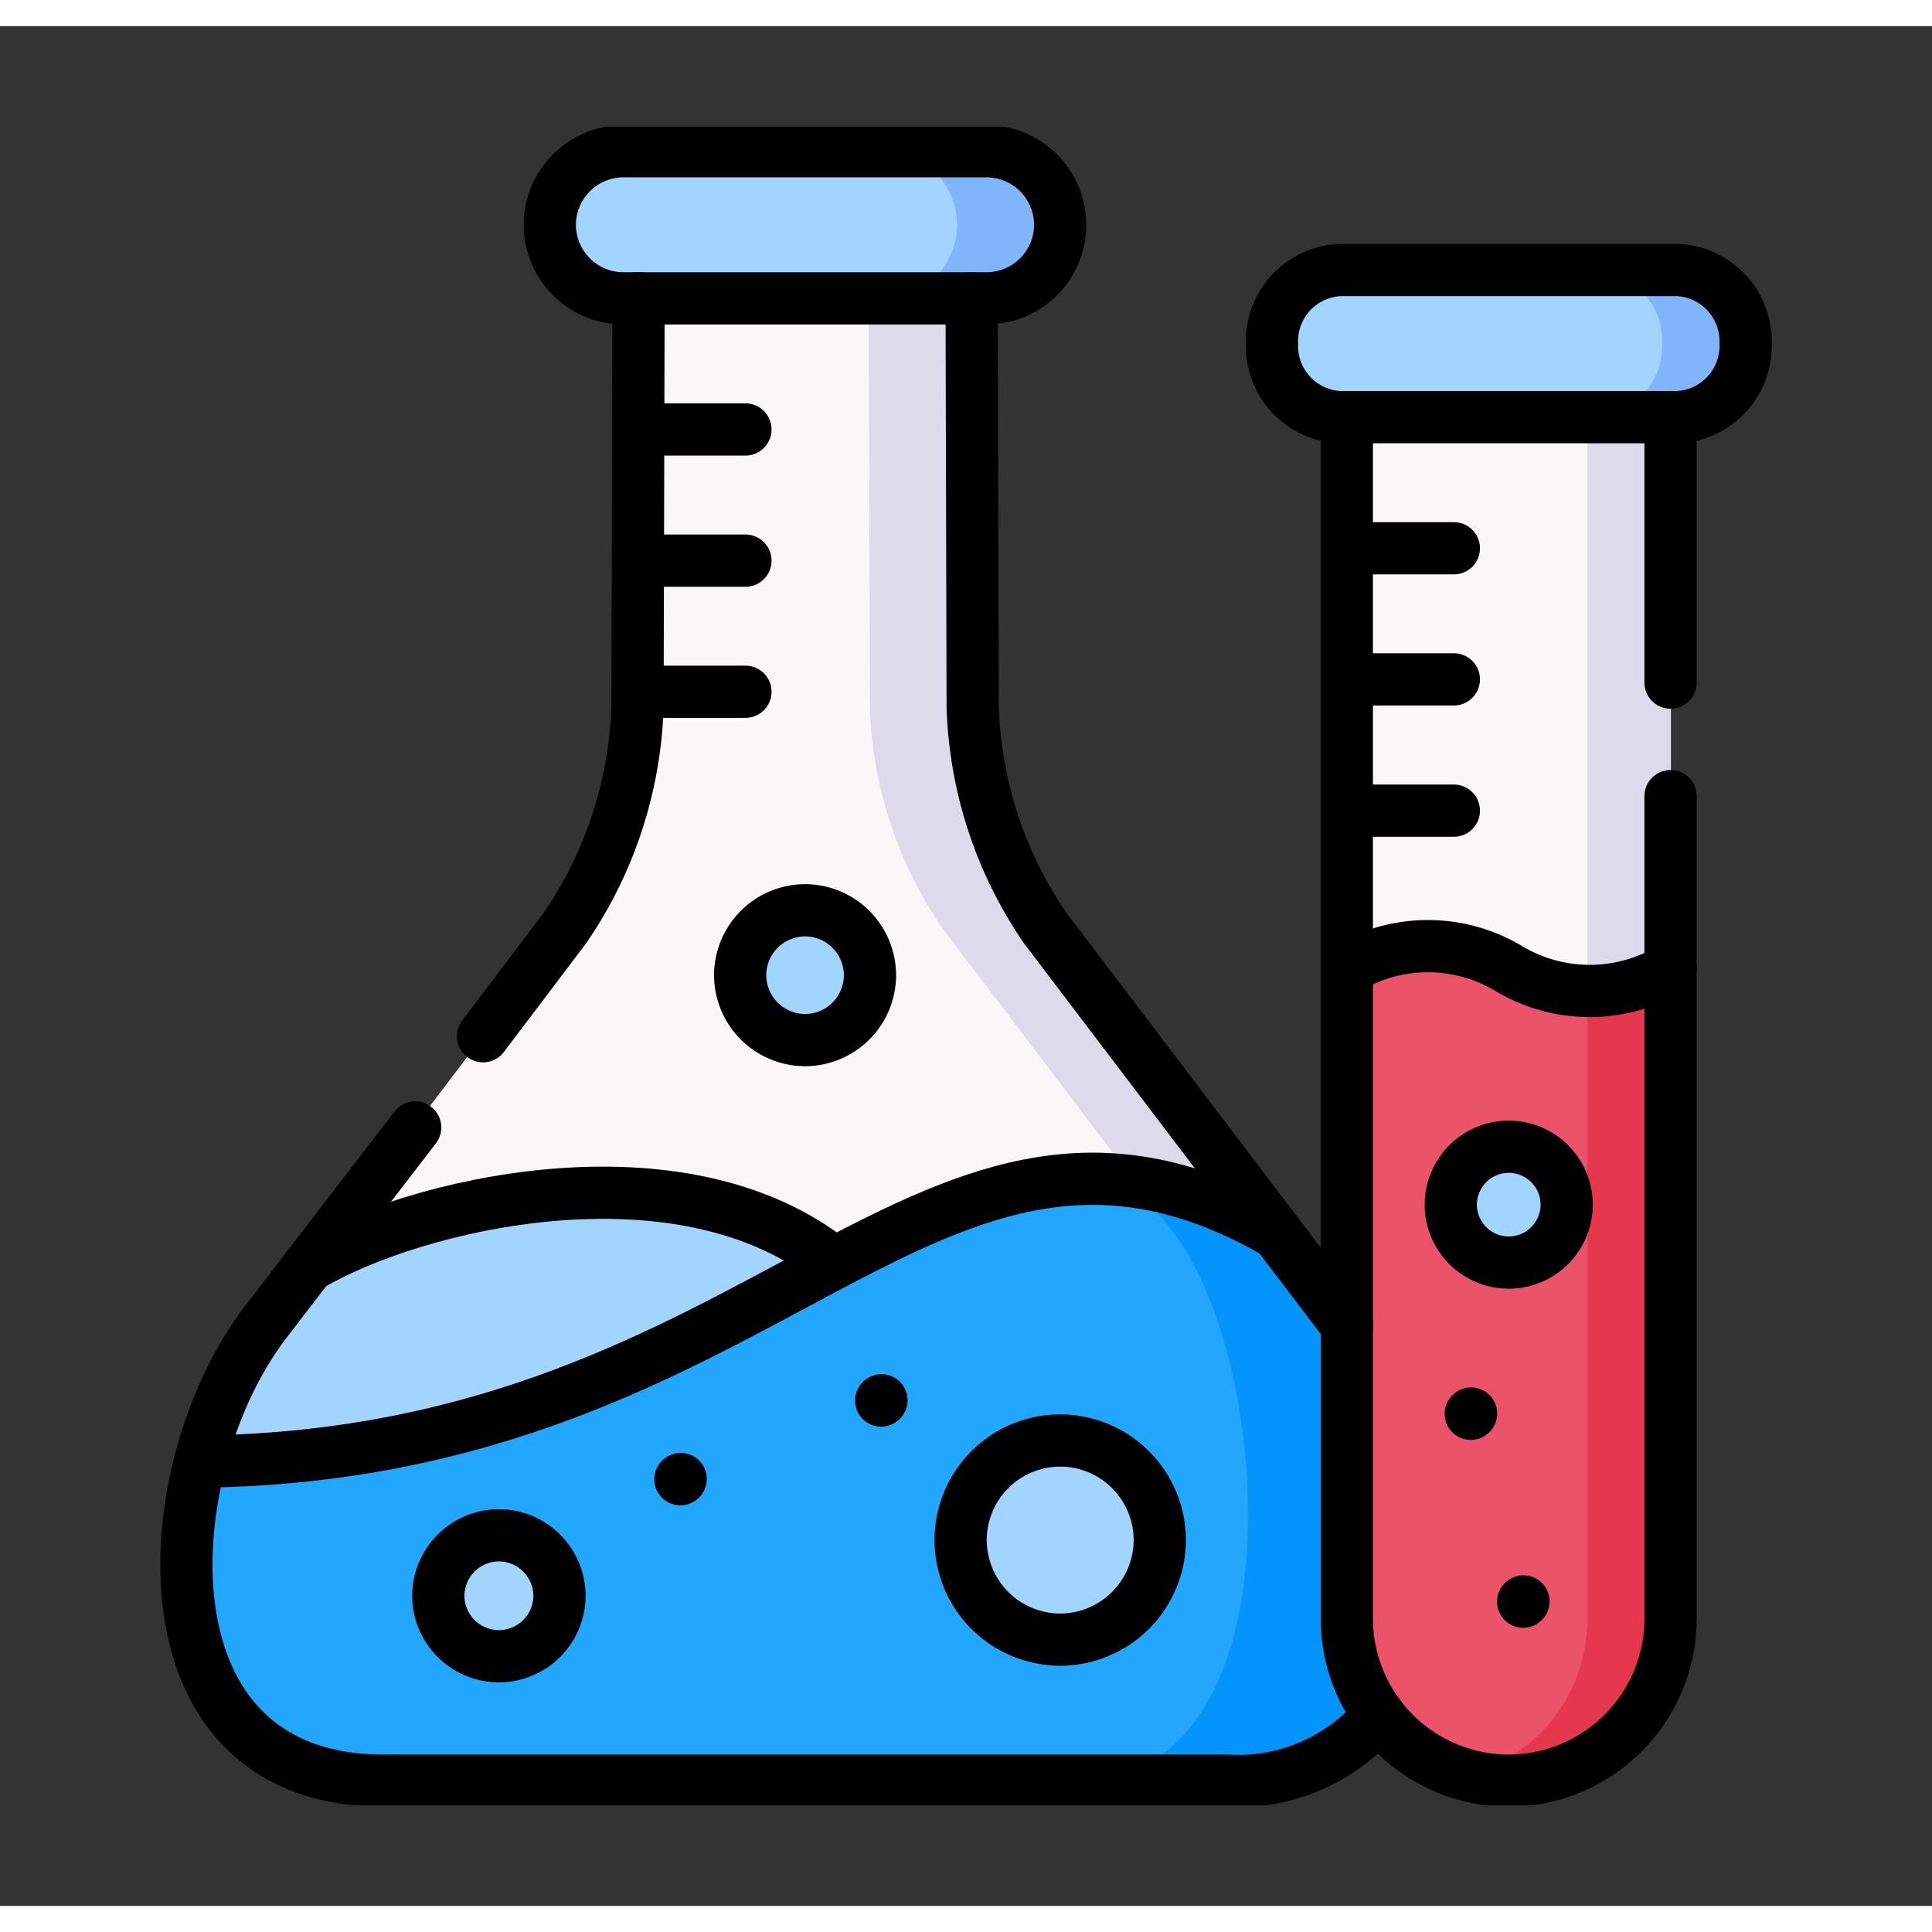 <svg xmlns="http://www.w3.org/2000/svg" xmlns:xlink="http://www.w3.org/1999/xlink" width="142" height="142" viewBox="0 0 37 36">
  <rect x="0" y="0" width="37" height="36" fill="#333333" stroke="none"/>
  <defs>
    <clipPath id="clip-path">
      <rect id="Rectangle_12373" data-name="Rectangle 12373" width="37" height="36" transform="translate(33.817 35.248)" fill="#fff" stroke="#707070" stroke-width="1"/>
    </clipPath>
    <clipPath id="clip-path-2">
      <path id="path1395" d="M0-82H32.15v32.15H0Z" transform="translate(0 82)"/>
    </clipPath>
  </defs>
  <g id="Mask_Group_9" data-name="Mask Group 9" transform="translate(-33.817 -35.248)" clip-path="url(#clip-path)">
    <g id="g1389" transform="translate(36.242 37.173)">
      <g id="g1391" transform="translate(0 0)">
        <g id="g1393" clip-path="url(#clip-path-2)">
          <g id="g1399" transform="translate(3.471 2.66)">
            <path id="path1401" d="M0-29.73c1.992-1.2,7.136-.66,10.08,1.714a17.5,17.5,0,0,1,8.476-2.355l-4.437-5.845a7.936,7.936,0,0,1-1.388-4.229L12.71-48.9H6.333l-.02,8.458a7.95,7.95,0,0,1-1.387,4.229Z" transform="translate(0 48.904)" fill="#f9f7f8" fill-rule="evenodd"/>
          </g>
          <g id="g1403" transform="translate(1.416 20.418)">
            <path id="path1405" d="M0-7.985c6.49.89,9.768-1.531,12.135-3.8-2.944-2.374-8.088-1.134-10.08.066l-.8,1.054A7.7,7.7,0,0,0,0-7.985" transform="translate(0 13.135)" fill="#a1d4ff" fill-rule="evenodd"/>
          </g>
          <g id="g1407" transform="translate(1.152 20.152)">
            <path id="path1409" d="M-5.838-17.873H10.315a3.5,3.5,0,0,0,2.912-1.257c1.372-2.175.4-6.006-.61-7.46l-1.344-1.769C8-30.24,5.636-29.279,2.8-27.784c-2.983,1.572-6.491,3.733-12.135,3.8-.74,2.844-.029,6.111,3.5,6.111" transform="translate(9.603 29.4)" fill="#22a6fe" fill-rule="evenodd"/>
          </g>
          <g id="g1411" transform="translate(23.371 4.935)">
            <path id="path1413" d="M-4.8-18.323a3.015,3.015,0,0,0,3.1,0V-30.14H-7.9v11.817a3.015,3.015,0,0,1,3.1,0" transform="translate(7.904 30.14)" fill="#f9f7f8" fill-rule="evenodd"/>
          </g>
          <g id="g1415" transform="translate(21.934 2.746)">
            <path id="path1417" d="M-2.227-4.369H4.1A1.365,1.365,0,0,0,5.407-5.777,1.366,1.366,0,0,0,4.1-7.187H-2.355a1.365,1.365,0,0,0-1.308,1.41A1.364,1.364,0,0,0-2.355-4.369Z" transform="translate(3.664 7.187)" fill="#a1d4ff" fill-rule="evenodd"/>
          </g>
          <g id="g1419" transform="translate(8.108 0.471)">
            <path id="path1421" d="M-2.63-4.369H4.034a1.413,1.413,0,0,0,1.41-1.41,1.414,1.414,0,0,0-1.41-1.408h-6.95a1.414,1.414,0,0,0-1.41,1.408,1.413,1.413,0,0,0,1.41,1.41Z" transform="translate(4.326 7.187)" fill="#a1d4ff" fill-rule="evenodd"/>
          </g>
          <g id="g1423" transform="translate(11.75 15.008)">
            <path id="path1425" d="M0-1.926A1.244,1.244,0,0,0,1.242-.682,1.244,1.244,0,0,0,2.487-1.926,1.243,1.243,0,0,0,1.242-3.169,1.242,1.242,0,0,0,0-1.926" transform="translate(0 3.169)" fill="#a1d4ff" fill-rule="evenodd"/>
          </g>
          <g id="g1427" transform="translate(15.972 25.163)">
            <path id="path1429" d="M0-2.956A1.908,1.908,0,0,0,1.906-1.048,1.908,1.908,0,0,0,3.814-2.956,1.907,1.907,0,0,0,1.906-4.862,1.906,1.906,0,0,0,0-2.956" transform="translate(0 4.862)" fill="#a1d4ff" fill-rule="evenodd"/>
          </g>
          <g id="g1431" transform="translate(5.969 26.978)">
            <path id="path1433" d="M-1.8-3.6A1.161,1.161,0,0,0-.639-4.757,1.16,1.16,0,0,0-1.8-5.916,1.16,1.16,0,0,0-2.96-4.757,1.161,1.161,0,0,0-1.8-3.6" transform="translate(2.96 5.916)" fill="#a1d4ff" fill-rule="evenodd"/>
          </g>
          <g id="g1435" transform="translate(14.213 3.289)">
            <path id="path1437" d="M-3.083-12.141l-.02-7.83H-5.071l.02,7.83A7.937,7.937,0,0,0-3.663-7.912L.027-3.051a7.5,7.5,0,0,1,2.716.984L-1.694-7.912a7.936,7.936,0,0,1-1.388-4.229" transform="translate(5.071 19.971)" fill="#dddaec" fill-rule="evenodd"/>
          </g>
          <g id="g1439" transform="translate(18.205 20.209)">
            <path id="path1441" d="M-7.924-4.154-9.212-5.848a7.5,7.5,0,0,0-2.716-.984l.749.984c1.922,2.535,2.4,10.486-1.855,10.486h2.864A3.5,3.5,0,0,0-7.258,3.381a3.085,3.085,0,0,1-.611-1.842V-4.079Z" transform="translate(13.034 6.833)" fill="#0593fc" fill-rule="evenodd"/>
          </g>
          <g id="g1443" transform="translate(14.5 0.471)">
            <path id="path1445" d="M-5.238-2.183a1.414,1.414,0,0,0-1.41-1.408H-8.611a1.413,1.413,0,0,1,1.4,1.408,1.413,1.413,0,0,1-1.41,1.41h1.969a1.413,1.413,0,0,0,1.41-1.41" transform="translate(8.616 3.591)" fill="#80b4fb" fill-rule="evenodd"/>
          </g>
          <g id="g1447" transform="translate(27.977 5.563)">
            <path id="path1449" d="M-2.467-16.375v-10.56H-4.059v10.988a2.856,2.856,0,0,0,1.591-.427" transform="translate(4.059 26.935)" fill="#dddaec" fill-rule="evenodd"/>
          </g>
          <g id="g1451" transform="translate(28.105 2.746)">
            <path id="path1453" d="M-4.5-2.186A1.366,1.366,0,0,0-5.8-3.6H-7.392a1.366,1.366,0,0,1,1.3,1.41A1.365,1.365,0,0,1-7.4-.778H-5.8A1.365,1.365,0,0,0-4.5-2.186" transform="translate(7.395 3.596)" fill="#80b4fb" fill-rule="evenodd"/>
          </g>
          <g id="g1455" transform="translate(23.371 15.695)">
            <path id="path1457" d="M0-11.268v5.618A3.084,3.084,0,0,0,.611-3.808,3.1,3.1,0,0,0,3.033-2.552h.132A3.11,3.11,0,0,0,6.2-5.651V-18.107a3.015,3.015,0,0,1-3.1,0,3.015,3.015,0,0,0-3.1,0Z" transform="translate(0 18.535)" fill="#eb5468" fill-rule="evenodd"/>
          </g>
          <g id="g1459" transform="translate(25.359 19.536)">
            <path id="path1461" d="M-1.722-3.442A1.109,1.109,0,0,0-.613-4.551,1.109,1.109,0,0,0-1.722-5.661,1.11,1.11,0,0,0-2.833-4.551,1.109,1.109,0,0,0-1.722-3.442" transform="translate(2.833 5.661)" fill="#a1d4ff" fill-rule="evenodd"/>
          </g>
          <g id="g1463" transform="translate(25.674 16.124)">
            <path id="path1465" d="M-6.039-19.314V-31.77a2.856,2.856,0,0,1-1.591.427v12.029a3.115,3.115,0,0,1-2.3,3,3.073,3.073,0,0,0,.73.1h.132a3.11,3.11,0,0,0,3.033-3.1" transform="translate(9.933 31.77)" fill="#e5384f" fill-rule="evenodd"/>
          </g>
          <g id="g1467" transform="translate(8.108 0.471)">
            <path id="path1469" d="M-2.186-4.369H4.765a1.413,1.413,0,0,0,1.41-1.41,1.414,1.414,0,0,0-1.41-1.408H-2.186A1.414,1.414,0,0,0-3.6-5.779,1.413,1.413,0,0,0-2.186-4.369Z" transform="translate(3.596 7.187)" fill="none" stroke="#000" stroke-linecap="round" stroke-linejoin="round" stroke-miterlimit="10" stroke-width="1"/>
          </g>
          <g id="g1471" transform="translate(1.416 20.152)">
            <path id="path1473" d="M0-8.4c11.012-.132,13.9-8.234,20.611-4.375" transform="translate(0 13.814)" fill="none" stroke="#000" stroke-linecap="round" stroke-linejoin="round" stroke-miterlimit="10" stroke-width="1"/>
          </g>
          <g id="g1475" transform="translate(3.471 20.418)">
            <path id="path1477" d="M0-2.195c1.992-1.2,7.136-2.44,10.08-.066" transform="translate(0 3.61)" fill="none" stroke="#000" stroke-linecap="round" stroke-linejoin="round" stroke-miterlimit="10" stroke-width="1"/>
          </g>
          <g id="g1479" transform="translate(10.605 25.899)">
            <path id="path1481" d="M-.008,0-.014.005" transform="translate(0.014)" fill="none" stroke="#000" stroke-linecap="round" stroke-linejoin="round" stroke-miterlimit="10" stroke-width="1"/>
          </g>
          <g id="g1483" transform="translate(14.45 24.392)">
            <path id="path1485" d="M-.008,0-.014.005" transform="translate(0.014)" fill="none" stroke="#000" stroke-linecap="round" stroke-linejoin="round" stroke-miterlimit="10" stroke-width="1"/>
          </g>
          <g id="g1487" transform="translate(11.75 15.008)">
            <path id="path1489" d="M-1.929-3.856A1.246,1.246,0,0,0-.687-5.1,1.246,1.246,0,0,0-1.929-6.342,1.246,1.246,0,0,0-3.173-5.1,1.247,1.247,0,0,0-1.929-3.856Z" transform="translate(3.173 6.342)" fill="none" stroke="#000" stroke-linecap="round" stroke-linejoin="round" stroke-miterlimit="10" stroke-width="1"/>
          </g>
          <g id="g1491" transform="translate(15.972 25.162)">
            <path id="path1493" d="M-2.956-5.915A1.912,1.912,0,0,0-1.048-7.823,1.91,1.91,0,0,0-2.956-9.729,1.91,1.91,0,0,0-4.862-7.823,1.911,1.911,0,0,0-2.956-5.915Z" transform="translate(4.862 9.729)" fill="none" stroke="#000" stroke-linecap="round" stroke-linejoin="round" stroke-miterlimit="10" stroke-width="1"/>
          </g>
          <g id="g1495" transform="translate(23.371 5.563)">
            <path id="path1497" d="M-9.61-11.255V4.5a3.108,3.108,0,0,1-3.1,3.1,3.107,3.107,0,0,1-3.1-3.1V-18.514m6.2,0v5.085" transform="translate(15.807 18.514)" fill="none" stroke="#000" stroke-linecap="round" stroke-linejoin="round" stroke-miterlimit="10" stroke-width="1"/>
          </g>
          <g id="g1499" transform="translate(1.145 3.289)">
            <path id="path1501" d="M-6.8-24.618-9.656-20.9c-2.163,2.819-2.522,8.791,2.246,8.791H8.743a3.5,3.5,0,0,0,2.912-1.257M-2.522-40.5l-.02,7.83a7.95,7.95,0,0,1-1.387,4.229L-5.5-26.365m16.546,5.543c-.02-.025-.037-.05-.055-.075l-5.726-7.54a7.936,7.936,0,0,1-1.388-4.229l-.02-7.83" transform="translate(11.181 40.496)" fill="none" stroke="#000" stroke-linecap="round" stroke-linejoin="round" stroke-miterlimit="10" stroke-width="1"/>
          </g>
          <g id="g1503" transform="translate(21.934 2.746)">
            <path id="path1505" d="M-2.028-4.369H4.425A1.365,1.365,0,0,0,5.734-5.777a1.366,1.366,0,0,0-1.308-1.41H-2.028a1.365,1.365,0,0,0-1.308,1.41A1.364,1.364,0,0,0-2.028-4.369Z" transform="translate(3.337 7.187)" fill="none" stroke="#000" stroke-linecap="round" stroke-linejoin="round" stroke-miterlimit="10" stroke-width="1"/>
          </g>
          <g id="g1507" transform="translate(5.969 26.978)">
            <path id="path1509" d="M-1.8-3.6A1.163,1.163,0,0,0-.639-4.757,1.163,1.163,0,0,0-1.8-5.916,1.163,1.163,0,0,0-2.96-4.757,1.163,1.163,0,0,0-1.8-3.6Z" transform="translate(2.96 5.916)" fill="none" stroke="#000" stroke-linecap="round" stroke-linejoin="round" stroke-miterlimit="10" stroke-width="1"/>
          </g>
          <g id="g1511" transform="translate(25.742 24.646)">
            <path id="path1513" d="M-.008,0-.014.005" transform="translate(0.014)" fill="none" stroke="#000" stroke-linecap="round" stroke-linejoin="round" stroke-miterlimit="10" stroke-width="1"/>
          </g>
          <g id="g1515" transform="translate(26.745 28.244)">
            <path id="path1517" d="M-.008,0-.014.005" transform="translate(0.014)" fill="none" stroke="#000" stroke-linecap="round" stroke-linejoin="round" stroke-miterlimit="10" stroke-width="1"/>
          </g>
          <g id="g1519" transform="translate(25.359 19.536)">
            <path id="path1521" d="M-1.722-3.442A1.111,1.111,0,0,0-.613-4.551,1.112,1.112,0,0,0-1.722-5.661,1.112,1.112,0,0,0-2.833-4.551,1.112,1.112,0,0,0-1.722-3.442Z" transform="translate(2.833 5.661)" fill="none" stroke="#000" stroke-linecap="round" stroke-linejoin="round" stroke-miterlimit="10" stroke-width="1"/>
          </g>
          <g id="g1523" transform="translate(9.804 5.8)">
            <path id="path1525" d="M0,0H2.047" fill="none" stroke="#000" stroke-linecap="round" stroke-linejoin="round" stroke-miterlimit="10" stroke-width="1"/>
          </g>
          <g id="g1527" transform="translate(9.804 8.312)">
            <path id="path1529" d="M0,0H2.047" fill="none" stroke="#000" stroke-linecap="round" stroke-linejoin="round" stroke-miterlimit="10" stroke-width="1"/>
          </g>
          <g id="g1531" transform="translate(9.804 10.823)">
            <path id="path1533" d="M0,0H2.047" fill="none" stroke="#000" stroke-linecap="round" stroke-linejoin="round" stroke-miterlimit="10" stroke-width="1"/>
          </g>
          <g id="g1535" transform="translate(23.371 8.075)">
            <path id="path1537" d="M0,0H2.047" fill="none" stroke="#000" stroke-linecap="round" stroke-linejoin="round" stroke-miterlimit="10" stroke-width="1"/>
          </g>
          <g id="g1539" transform="translate(23.371 10.586)">
            <path id="path1541" d="M0,0H2.047" fill="none" stroke="#000" stroke-linecap="round" stroke-linejoin="round" stroke-miterlimit="10" stroke-width="1"/>
          </g>
          <g id="g1543" transform="translate(23.371 13.1)">
            <path id="path1545" d="M0,0H2.047" fill="none" stroke="#000" stroke-linecap="round" stroke-linejoin="round" stroke-miterlimit="10" stroke-width="1"/>
          </g>
          <g id="g1547" transform="translate(23.371 15.695)">
            <path id="path1549" d="M0-.664a3.015,3.015,0,0,1,3.1,0,3.015,3.015,0,0,0,3.1,0" transform="translate(0 1.093)" fill="none" stroke="#000" stroke-linecap="round" stroke-linejoin="round" stroke-miterlimit="10" stroke-width="1"/>
          </g>
        </g>
      </g>
    </g>
  </g>
</svg>
